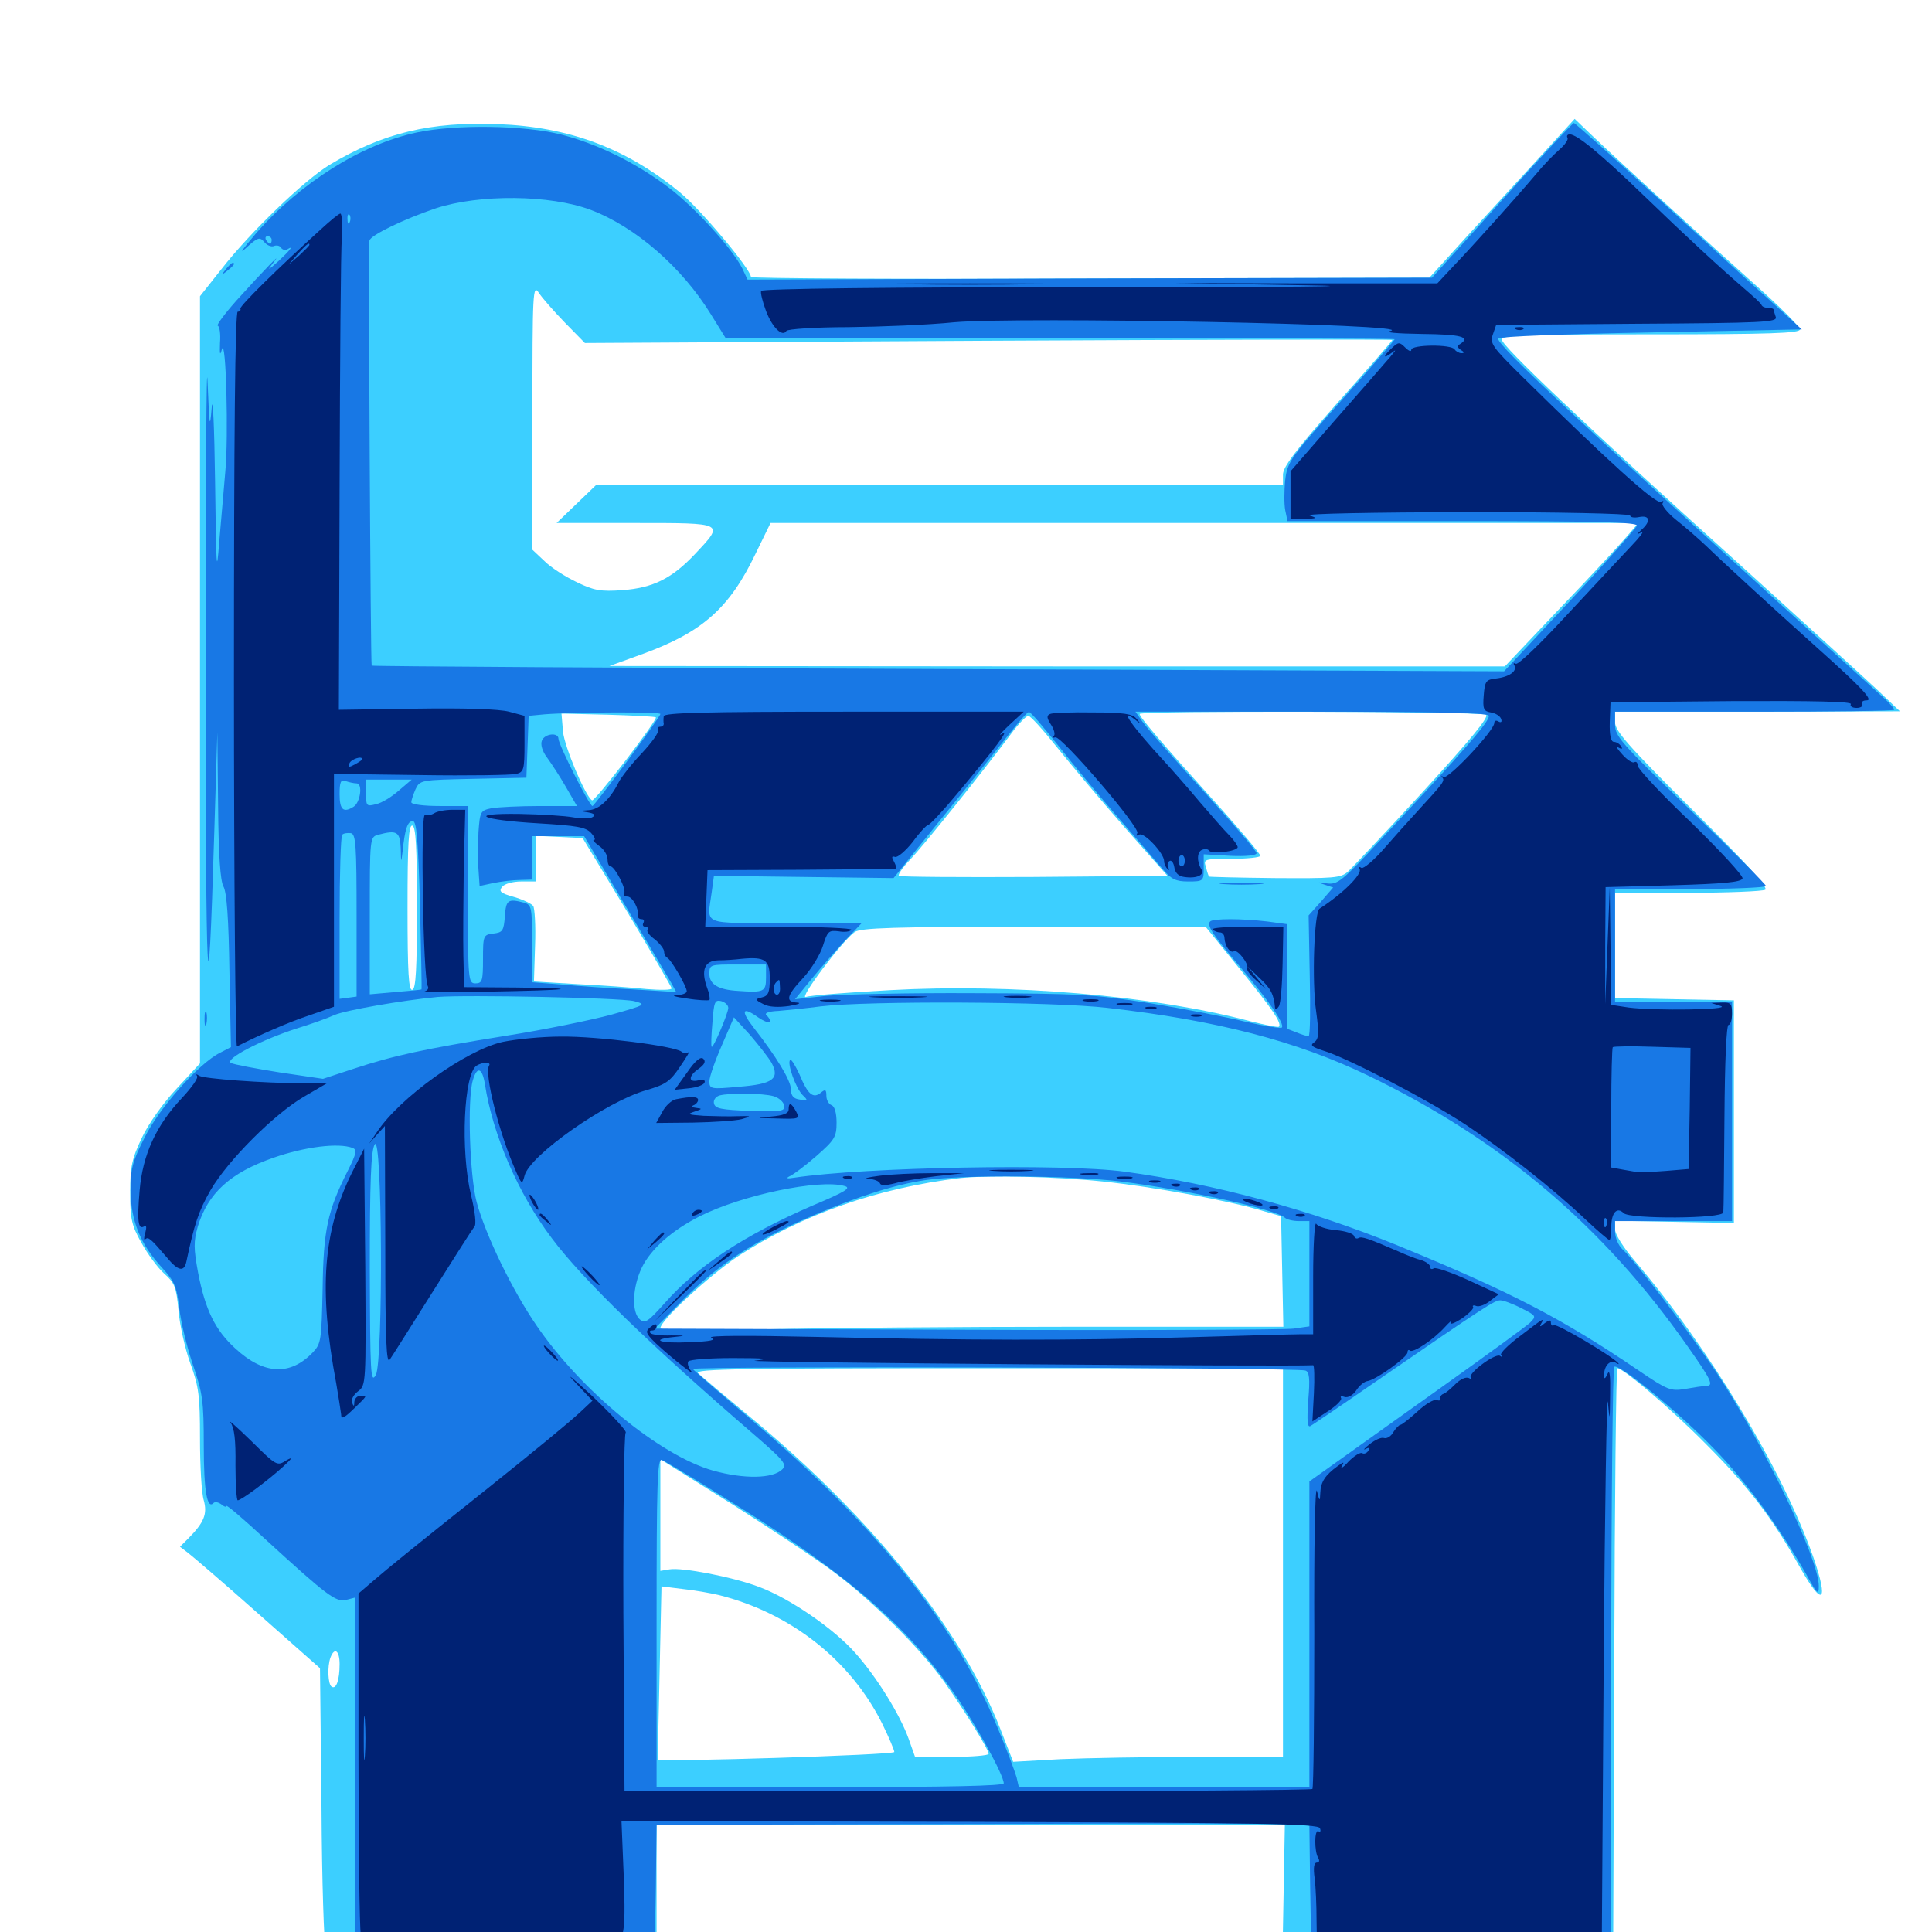 <svg xmlns="http://www.w3.org/2000/svg" viewBox="0 -1000 1000 1000">
	<path fill="#3ccfff" d="M796.68 -918.359C786.523 -907.227 769.531 -888.867 758.984 -877.344L739.844 -856.25L564.258 -855.859C467.773 -855.469 388.672 -855.859 388.672 -856.641C388.672 -860.547 362.891 -891.406 351.953 -900.391C324.219 -923.242 294.531 -934.375 257.812 -935.742C222.852 -937.109 198.242 -931.25 170.508 -914.648C157.422 -906.641 129.883 -880.273 114.648 -860.742L103.516 -846.68V-648.047V-449.609L91.602 -436.719C84.57 -429.297 76.953 -418.555 73.438 -411.133C68.164 -400 67.383 -396.094 67.383 -382.617C67.383 -368.945 68.164 -365.625 73.242 -356.641C76.367 -350.977 81.641 -343.75 84.961 -340.82C90.43 -335.938 91.211 -333.984 92.383 -321.875C92.969 -314.453 95.703 -302.148 98.438 -294.531C102.93 -282.227 103.516 -277.539 103.516 -255.469C103.516 -241.602 104.297 -227.148 105.469 -223.438C107.422 -216.406 105.664 -211.914 97.266 -203.516L93.164 -199.414L97.266 -196.289C99.609 -194.531 116.016 -180.469 133.594 -164.844L165.625 -136.523L166.406 -64.844C166.602 -25.586 167.773 7.422 168.555 8.398C170.703 10.352 306.445 11.719 325.781 9.961L339.844 8.594V-23.438V-55.469H502.539H665.039L664.453 -23.438L663.867 8.594L678.125 9.961C685.938 10.547 724.414 10.938 763.672 10.547L834.961 9.961L835.547 -141.016C835.742 -223.828 836.523 -291.797 837.109 -291.797C840.234 -291.797 864.844 -270.898 882.812 -252.734C905.078 -230.469 917.188 -214.648 931.836 -188.477C943.359 -167.969 946.68 -170.508 938.672 -193.75C922.852 -238.867 884.961 -301.953 846.094 -347.461C840.234 -354.297 835.938 -361.133 835.938 -363.672V-368.164L866.797 -367.578L897.461 -366.992V-424.609V-482.227L866.797 -482.812L835.938 -483.398V-510.547V-537.891H873.633C894.141 -537.891 912.305 -538.672 913.672 -539.453C915.43 -540.625 903.906 -553.125 875.977 -580.859C842.969 -613.672 835.938 -621.68 835.938 -626.172V-631.641H909.766L983.398 -631.836L971.68 -642.969C965.234 -649.023 932.617 -678.711 899.414 -708.789C819.531 -780.859 777.344 -820.898 777.344 -824.219C777.344 -826.562 789.258 -826.953 854.492 -826.953C916.406 -826.953 931.641 -827.539 931.641 -829.492C931.641 -830.859 921.289 -841.211 908.789 -852.344C885.547 -873.047 840.43 -914.258 824.023 -929.883L815.039 -938.477ZM292.383 -833.008L302.734 -822.461L511.719 -823.633C626.758 -824.219 720.703 -824.414 720.703 -824.023C720.703 -823.633 708.008 -808.984 692.383 -791.602C670.508 -766.797 664.062 -758.398 664.062 -754.297V-748.828H486.133H308.398L298.242 -739.062L288.086 -729.297H328.711C375.391 -729.297 375 -729.492 359.961 -713.477C347.852 -700.586 338.086 -695.703 322.07 -694.531C310.938 -693.75 307.422 -694.336 298.633 -698.633C292.773 -701.367 285.156 -706.25 281.836 -709.57L275.391 -715.625L275.586 -784.375C275.586 -849.219 275.781 -853.125 278.906 -848.438C280.664 -845.703 286.719 -838.867 292.383 -833.008ZM841.797 -722.07C838.281 -717.969 822.852 -701.172 807.227 -684.961L778.906 -655.078H547.266L315.43 -655.273L333.203 -661.719C363.477 -672.852 377.539 -685.156 391.016 -713.281L398.828 -729.297H623.438H848.047ZM339.453 -628.711C340.625 -627.539 307.812 -584.961 306.445 -585.742C302.93 -587.891 292.188 -613.477 291.406 -621.289L290.625 -630.664L314.648 -630.078C327.93 -629.688 339.258 -629.102 339.453 -628.711ZM769.141 -630.078C770.898 -628.906 761.133 -617.188 736.719 -590.43C717.578 -569.531 700 -550.977 697.656 -548.828C693.945 -545.508 690.234 -545.312 659.766 -545.508C641.211 -545.703 625.977 -546.094 625.781 -546.289C625.586 -546.484 624.805 -548.633 624.219 -551.172C622.852 -555.273 623.047 -555.469 637.5 -555.469C645.703 -555.469 652.344 -556.25 652.344 -557.031C652.344 -558.008 642.188 -570.117 629.688 -583.984C600.781 -616.016 589.844 -628.906 589.844 -630.469C589.844 -632.227 766.211 -631.836 769.141 -630.078ZM546.875 -613.477C553.906 -604.688 569.531 -586.133 581.836 -572.07L604.297 -546.68L535.156 -546.094C497.266 -545.898 465.82 -546.094 465.234 -546.68C464.648 -547.266 467.188 -550.977 471.094 -555.078C477.734 -561.914 509.18 -601.172 523.438 -620.312C527.148 -625.391 531.25 -629.492 532.227 -629.492C533.398 -629.492 539.844 -622.266 546.875 -613.477ZM215.82 -530.078C215.82 -498.438 215.234 -488.281 213.477 -487.695C211.523 -486.914 210.938 -496.289 210.938 -530.078C210.938 -563.867 211.523 -573.242 213.477 -572.656C215.234 -571.875 215.82 -561.719 215.82 -530.078ZM324.609 -528.125C337.109 -507.227 347.461 -489.258 347.656 -488.477C347.656 -487.5 341.797 -487.5 334.57 -488.086C327.148 -488.867 311.133 -490.039 298.828 -490.625L276.367 -491.992L276.953 -510.547C277.344 -520.703 276.758 -530.078 275.977 -531.055C275.195 -532.227 270.703 -534.375 266.016 -535.742C258.984 -537.695 258.008 -538.672 259.961 -541.016C261.133 -542.578 265.625 -543.75 269.727 -543.75H277.344V-555.469V-567.383L289.453 -566.797L301.562 -566.211ZM641.602 -498.633C658.594 -477.734 663.672 -470.312 661.914 -468.555C661.328 -468.164 654.688 -469.531 646.875 -471.484C596.484 -484.766 523.633 -491.016 460.547 -487.5C438.672 -486.328 419.141 -484.766 417.188 -483.984C412.891 -482.422 436.133 -513.281 442.383 -517.578C445.508 -519.727 462.5 -520.312 535.156 -520.312H624.023ZM570.703 -388.477C596.875 -385.742 636.523 -378.516 654.297 -373.047L663.086 -370.508L663.672 -341.797L664.258 -313.281H556.055C496.484 -313.281 424.023 -312.695 394.922 -311.914C362.109 -311.133 341.797 -311.328 341.797 -312.5C341.797 -316.602 367.188 -339.844 382.031 -349.805C415.43 -371.484 454.297 -385.156 497.07 -390.234C511.914 -391.797 546.289 -391.016 570.703 -388.477ZM664.062 -191.211V-90.625H618.75C593.75 -90.625 562.305 -90.039 548.828 -89.453L524.414 -88.086L517.773 -105.078C497.852 -156.25 451.562 -214.258 388.672 -266.211C375.195 -277.344 362.891 -287.695 361.328 -289.258C358.984 -291.406 383.398 -291.797 511.328 -291.797H664.062ZM432.617 -185.547C452.148 -170.898 476.953 -146.094 488.867 -129.297C499.219 -114.648 511.719 -94.531 511.719 -92.188C511.719 -91.406 503.125 -90.625 492.578 -90.625H473.633L470.312 -100C465.82 -112.5 453.906 -131.836 442.773 -144.336C431.836 -156.836 408.789 -172.656 393.164 -178.516C379.492 -183.789 352.734 -188.867 346.484 -187.695L341.797 -186.914V-215.82V-244.727L379.492 -221.094C400 -208.008 424.023 -192.188 432.617 -185.547ZM372.07 -174.414C409.375 -165.039 440.43 -140.625 456.836 -107.422C460.156 -100.586 462.891 -94.141 462.891 -93.164C462.891 -91.602 341.602 -87.891 340.625 -89.258C340.43 -89.453 340.82 -109.766 341.406 -134.18L342.383 -178.906L353.32 -177.539C359.375 -176.953 367.773 -175.391 372.07 -174.414ZM175.781 -138.672C175.781 -130.469 174.023 -125.391 171.68 -126.953C169.727 -128.125 169.336 -137.5 171.094 -142.188C173.242 -147.656 175.781 -145.508 175.781 -138.672Z"/>
	<path fill="#1878e5" d="M786.133 -906.055C771.094 -889.258 754.883 -871.289 750 -866.016L741.211 -856.25L564.062 -855.859L386.914 -855.273L384.18 -861.133C378.906 -871.484 359.57 -892.773 346.094 -902.93C329.102 -915.82 309.18 -925.586 290.039 -930.469C271.289 -935.156 236.133 -935.742 215.82 -931.445C187.109 -925.391 155.273 -905.273 132.422 -879.102C125.781 -871.289 123.438 -867.969 127.148 -871.484C133.398 -877.148 134.375 -877.539 136.719 -874.805C138.086 -873.047 140.43 -872.07 141.797 -872.656C143.164 -873.242 144.922 -872.852 145.508 -871.68C146.289 -870.703 147.656 -870.312 148.633 -870.898C152.344 -873.242 150.195 -870.508 144.141 -864.844C138.477 -859.766 138.086 -859.766 141.602 -864.258C146.68 -870.508 137.5 -861.133 122.461 -844.531C116.211 -837.5 111.914 -831.641 112.695 -831.445C113.672 -831.055 114.258 -827.148 113.867 -822.461C113.672 -816.602 113.867 -815.625 114.844 -819.141C116.992 -826.562 118.359 -773.438 116.602 -755.664C115.82 -747.07 114.453 -730.859 113.477 -719.531C112.109 -701.562 111.914 -705.273 111.328 -750.781C110.938 -779.297 110.156 -796.484 109.57 -788.867C108.594 -777.148 108.398 -779.297 107.422 -802.539C106.836 -817.578 106.445 -750.781 106.445 -654.102C106.445 -483.203 107.617 -459.375 110.938 -570.117L112.5 -620.898L112.891 -583.203C113.086 -557.227 114.062 -544.141 115.625 -541.211C117.383 -538.281 118.359 -524.219 118.75 -497.461L119.531 -458.008L113.867 -455.078C102.93 -449.609 82.227 -426.367 74.805 -411.133C68.555 -398.828 67.578 -395.117 67.578 -383.789C67.773 -367.969 72.656 -356.055 83.594 -344.141C90.43 -336.719 91.406 -334.18 92.773 -323.047C93.555 -316.016 96.68 -302.93 99.805 -293.75C104.883 -278.906 105.469 -274.805 105.469 -251.758C105.469 -228.125 107.227 -218.555 110.547 -222.07C111.328 -222.852 113.086 -222.461 114.648 -221.289C116.016 -220.117 117.188 -219.727 117.188 -220.508C117.188 -221.289 126.172 -213.672 137.109 -203.516C169.531 -173.828 173.828 -170.703 179.102 -171.875L183.594 -173.047V-82.031V8.984L261.328 8.594L338.867 8.008L339.453 -23.633L339.844 -55.469L501.562 -55.859C590.43 -56.25 666.406 -56.25 670.312 -55.859L677.734 -55.273L678.125 -23.633L678.711 8.008L756.445 8.594L833.984 8.984V-141.211C833.984 -224.023 834.766 -291.992 835.547 -292.578C838.281 -294.141 868.555 -269.336 887.109 -250.195C903.32 -233.789 921.68 -208.594 935.352 -184.375C940.625 -174.805 941.406 -174.219 941.406 -179.102C941.406 -193.164 912.5 -253.32 888.281 -289.844C873.828 -311.328 846.289 -347.461 839.844 -353.32C837.695 -355.273 835.938 -359.375 835.938 -362.5V-367.969H866.211H896.484V-424.609V-481.25H866.211H835.938V-510.547V-539.844H875C896.484 -539.844 914.062 -540.625 914.062 -541.406C914.062 -542.188 896.484 -559.961 875 -580.664C839.258 -615.234 835.938 -618.75 835.938 -625V-631.641H908.203C948.047 -631.641 980.469 -632.031 980.469 -632.617C980.469 -633.203 978.32 -635.742 975.781 -638.086C816.406 -782.422 775.391 -820.703 775.391 -824.805C775.391 -825.781 810.742 -827.148 854.102 -827.93L932.617 -829.492L915.234 -845.312C905.469 -853.906 879.297 -878.125 856.641 -898.828C834.18 -919.336 815.234 -936.328 814.648 -936.328C814.062 -936.328 801.172 -922.656 786.133 -906.055ZM305.664 -891.406C328.906 -882.617 352.93 -861.719 367.969 -837.305L375.586 -825H548.438C643.555 -825 721.68 -824.805 721.875 -824.414C722.07 -824.219 709.766 -809.961 694.336 -792.773C667.773 -762.891 666.406 -761.133 665.234 -751.562C664.648 -745.898 664.648 -738.867 665.234 -735.938L666.406 -730.273H757.031C826.758 -730.273 847.656 -729.688 847.266 -727.93C846.875 -726.758 831.445 -709.18 812.695 -689.062L778.516 -652.539L485.742 -653.711C324.805 -654.297 192.773 -655.078 192.383 -655.469C191.797 -656.055 190.625 -870.312 191.211 -875.391C191.406 -878.125 209.375 -886.719 225.586 -892.188C248.242 -899.609 284.766 -899.219 305.664 -891.406ZM181.055 -885.156C180.469 -883.594 179.883 -884.18 179.883 -886.328C179.688 -888.477 180.273 -889.648 180.859 -888.867C181.445 -888.281 181.641 -886.523 181.055 -885.156ZM140.625 -875.781C140.625 -874.805 140.234 -873.828 139.844 -873.828C139.258 -873.828 138.281 -874.805 137.695 -875.781C137.109 -876.953 137.5 -877.734 138.477 -877.734C139.648 -877.734 140.625 -876.953 140.625 -875.781ZM747.656 -823.633C751.562 -824.023 747.852 -824.414 739.258 -824.414C730.664 -824.414 727.344 -824.023 732.031 -823.633C736.523 -823.242 743.555 -823.242 747.656 -823.633ZM341.797 -630.469C341.797 -628.711 307.812 -583.008 306.641 -582.812C305.078 -582.812 289.062 -614.648 289.062 -617.578C289.062 -621.094 281.836 -620.312 280.469 -616.602C279.688 -614.648 280.664 -611.133 283.203 -607.812C285.352 -604.883 289.844 -598.047 292.969 -592.578L298.633 -582.812H279.492C268.945 -582.812 257.617 -582.227 254.297 -581.641C248.633 -580.469 248.438 -579.883 247.656 -569.336C247.461 -563.281 247.266 -554.492 247.656 -550L248.242 -541.406L255.469 -542.969C259.375 -543.75 265.625 -544.531 269.141 -544.531L275.391 -544.727V-556.055V-567.188H288.867H302.344L323.438 -531.641C335.156 -512.109 345.898 -493.945 347.461 -491.211L350 -486.523L327.93 -487.891C315.625 -488.477 298.828 -489.648 290.625 -490.43L275.391 -491.602V-511.523C275.391 -530.664 275.195 -531.641 271.094 -532.812C262.891 -534.961 261.914 -534.18 261.328 -525.781C260.742 -518.164 260.156 -517.383 255.469 -516.797C250.195 -516.211 250 -515.82 250 -503.516C250 -492.383 249.609 -491.016 246.094 -491.016C242.383 -491.016 242.188 -492.383 242.188 -536.914V-582.812H227.539C219.531 -582.812 212.891 -583.594 212.891 -584.766C212.891 -585.742 213.867 -588.672 215.039 -591.406C217.383 -596.289 217.578 -596.289 244.922 -596.875L272.461 -597.461L273.047 -613.477L273.633 -629.492L281.836 -630.273C296.484 -631.445 341.797 -631.641 341.797 -630.469ZM548.242 -613.477C556.055 -603.516 570.117 -586.719 579.492 -575.977C588.867 -565.039 599.023 -553.516 601.953 -550C606.25 -544.922 608.594 -543.75 615.039 -543.75C622.852 -543.75 623.047 -543.945 623.047 -550.781V-557.812L636.719 -557.031C644.922 -556.641 650.391 -557.227 650.391 -558.398C650.391 -559.57 637.891 -574.023 622.852 -590.625C607.617 -607.227 593.555 -623.242 591.406 -626.367L587.695 -631.641H678.516C739.258 -631.641 769.727 -631.055 770.508 -629.688C771.875 -627.539 758.789 -612.5 715.039 -565.82C694.531 -543.75 692.383 -541.992 686.719 -542.773C681.836 -543.555 681.445 -543.359 685.352 -542.188L690.039 -540.625L683.789 -533.398L677.344 -526.172L677.93 -494.922C678.32 -477.734 678.125 -463.672 677.344 -463.672C676.562 -463.672 673.828 -464.453 671.094 -465.625L666.016 -467.578V-494.531V-521.68L655.859 -523.047C642.578 -524.609 627.93 -524.609 626.367 -523.047C624.414 -521.094 627.93 -515.82 641.992 -499.414C657.227 -481.445 665.039 -469.922 663.477 -468.164C662.695 -467.578 654.492 -468.945 644.922 -471.094C635.547 -473.438 613.281 -477.734 595.703 -480.664C566.016 -485.352 558.789 -485.742 503.906 -485.938C471.094 -486.133 436.914 -485.352 427.93 -484.57L411.523 -482.812L420.117 -493.359C424.805 -499.023 432.422 -507.812 437.305 -513.086L446.094 -522.266H406.641C362.305 -522.266 366.016 -520.703 368.359 -538.086L369.531 -546.68L416.016 -546.094L462.5 -545.508L487.5 -576.562C501.367 -593.555 516.797 -613.086 521.875 -619.531C527.148 -626.172 531.836 -631.641 532.617 -631.445C533.594 -631.445 540.43 -623.242 548.242 -613.477ZM184.57 -594.531C187.891 -594.531 186.523 -584.57 183.008 -582.422C177.734 -579.102 175.781 -580.859 175.781 -588.867C175.781 -595.312 176.367 -596.68 178.906 -595.703C180.664 -595.117 183.203 -594.531 184.57 -594.531ZM206.445 -590.82C202.93 -587.695 197.656 -584.375 194.727 -583.789C189.648 -582.422 189.453 -582.812 189.453 -589.453V-596.484H201.172H213.086ZM217.383 -531.641C217.969 -507.812 218.359 -488.086 218.164 -487.891C217.969 -487.695 211.914 -487.109 204.688 -486.523L191.406 -485.352V-525.977C191.406 -566.602 191.406 -566.797 195.898 -567.969C205.469 -570.508 207.031 -569.531 207.422 -560.938C207.617 -553.125 207.617 -553.125 208.398 -559.375C209.57 -570.898 210.938 -575 213.672 -575C215.625 -575 216.406 -565.625 217.383 -531.641ZM184.57 -526.172V-484.18L180.273 -483.594L175.781 -483.008V-524.805C175.781 -547.656 176.367 -567.188 177.148 -567.969C177.93 -568.75 179.883 -568.945 181.641 -568.75C184.18 -568.164 184.57 -562.5 184.57 -526.172ZM396.484 -493.945C396.484 -486.719 395.508 -486.133 382.031 -487.109C371.875 -487.695 367.188 -490.43 367.188 -495.898C367.188 -500.781 367.383 -500.781 381.836 -500.781H396.484ZM328.125 -481.836C334.766 -480.078 334.375 -479.883 316.406 -474.805C306.25 -472.07 281.641 -466.992 261.719 -463.867C219.336 -457.031 203.906 -453.711 182.617 -446.68L167.188 -441.602L144.727 -444.922C132.422 -446.875 121.094 -449.023 119.531 -449.805C116.016 -451.758 135.156 -461.719 153.32 -467.578C160.938 -469.922 169.727 -473.047 173.047 -474.609C178.906 -477.148 208.203 -482.227 226.562 -483.984C241.016 -485.156 320.703 -483.594 328.125 -481.836ZM376.953 -478.32C376.953 -475.586 369.141 -457.227 368.359 -458.203C367.969 -458.594 368.164 -464.258 368.75 -470.703C369.531 -481.25 369.922 -482.617 373.242 -481.836C375.391 -481.25 376.953 -479.688 376.953 -478.32ZM573.242 -478.32C629.883 -471.875 671.094 -461.133 708.008 -443.359C776.953 -410.156 829.688 -365.625 873.242 -303.516C885.938 -285.547 887.109 -282.812 883.203 -282.617C881.445 -282.617 876.367 -281.836 872.07 -281.055C864.844 -279.883 863.086 -280.469 848.438 -290.43C808.789 -317.383 782.227 -331.25 723.633 -355.273C678.32 -373.828 628.32 -387.305 582.031 -393.555C550.391 -397.852 447.461 -395.898 411.133 -390.43C407.617 -389.844 406.641 -390.039 408.398 -391.016C410.352 -391.797 416.602 -396.484 422.461 -401.562C432.031 -409.961 433.008 -411.523 433.008 -418.945C433.008 -423.828 432.031 -427.344 430.469 -427.93C428.906 -428.516 427.734 -430.664 427.734 -432.812C427.734 -436.133 427.148 -436.328 424.805 -434.375C420.898 -431.25 418.164 -433.398 413.867 -443.75C411.719 -448.438 409.57 -451.953 408.984 -451.367C407.227 -449.805 411.914 -436.719 415.43 -433.203C418.359 -430.469 418.164 -430.078 414.062 -430.859C410.742 -431.25 409.375 -432.812 409.375 -436.328C409.18 -441.016 401.953 -452.93 390.039 -468.164C383.203 -476.953 384.18 -479.297 392.383 -473.438C398.047 -469.531 400.781 -470.312 396.68 -474.609C395.508 -475.586 397.852 -476.562 402.93 -476.758C407.422 -477.148 417.383 -478.125 424.805 -479.102C448.828 -482.031 545.117 -481.641 573.242 -478.32ZM399.414 -449.805C403.711 -441.602 400 -438.867 382.422 -437.5C367.773 -436.133 367.188 -436.328 367.188 -440.43C367.188 -442.578 370.117 -450.977 373.633 -458.984L379.883 -473.438L388.281 -464.258C392.773 -458.984 397.852 -452.539 399.414 -449.805ZM250.977 -438.867C255.078 -412.5 268.164 -382.227 285.547 -359.18C301.562 -337.695 337.695 -302.734 391.016 -256.836C405.859 -243.945 407.422 -241.992 404.883 -239.453C400 -234.57 384.961 -234.375 368.945 -238.867C341.602 -246.68 300.977 -279.883 277.734 -313.867C265.234 -332.031 251.367 -360.547 246.68 -377.93C243.164 -391.211 241.797 -430.664 244.727 -440.82C246.875 -448.242 249.609 -447.461 250.977 -438.867ZM400.391 -432.617C403.125 -431.836 405.469 -429.688 405.859 -427.93C406.445 -424.805 404.883 -424.609 388.281 -425C373.242 -425.586 370.117 -426.172 369.531 -428.906C369.141 -430.664 370.508 -432.422 372.461 -433.008C377.734 -434.375 394.922 -434.18 400.391 -432.617ZM194.531 -288.281C191.797 -283.594 191.602 -289.062 191.406 -343.164C191.406 -387.891 191.992 -404.492 193.945 -407.617C197.852 -414.648 198.438 -295.703 194.531 -288.281ZM182.422 -405.859C184.961 -404.883 184.57 -403.125 179.883 -393.75C169.531 -373.242 167.383 -363.281 166.992 -333.008C166.406 -306.25 166.211 -304.492 161.914 -300C150.195 -287.695 136.523 -288.477 121.875 -301.953C111.328 -311.523 106.25 -322.07 102.539 -341.211C100.195 -353.906 100.195 -357.227 102.344 -365.039C107.617 -382.422 119.141 -392.969 141.602 -400.781C157.812 -406.445 175.195 -408.594 182.422 -405.859ZM580.078 -388.477C614.258 -384.18 660.352 -374.023 665.039 -369.727C666.016 -368.75 669.336 -367.969 672.266 -367.969H677.734V-340.82V-313.477L669.531 -312.305C664.844 -311.719 588.672 -311.328 500 -311.719L338.867 -312.305L354.492 -328.125C372.266 -345.898 391.211 -358.203 420.898 -370.898C444.922 -381.055 463.477 -386.914 479.492 -389.258C499.219 -391.992 554.102 -391.602 580.078 -388.477ZM437.109 -386.133C440.82 -385.156 437.695 -383.203 420.508 -375.977C384.961 -360.547 360.742 -344.531 343.945 -325.391C335.547 -316.016 333.984 -314.844 331.25 -316.992C326.758 -320.703 327.344 -333.789 332.227 -343.945C336.914 -353.516 347.852 -363.281 362.305 -370.508C383.984 -381.445 424.023 -389.844 437.109 -386.133ZM787.5 -322.852C795.312 -318.945 795.312 -318.75 791.797 -315.234C789.648 -313.281 768.75 -298.047 745.117 -281.25C721.484 -264.453 696.68 -246.68 690.039 -241.992L677.734 -233.203V-154.102V-75H602.539H527.344L526.172 -80.078C525.391 -82.812 521.094 -94.531 516.211 -106.055C493.945 -159.961 454.297 -209.57 389.258 -264.844C372.852 -278.711 359.18 -290.625 358.594 -291.406C357.617 -292.969 671.094 -292.188 675.586 -290.625C677.734 -290.039 678.125 -286.523 677.148 -275.195C676.367 -264.258 676.758 -260.938 678.32 -261.914C679.688 -262.695 694.727 -272.852 711.914 -284.766C769.531 -324.414 773.633 -326.953 776.562 -326.953C778.125 -326.953 783.008 -325.195 787.5 -322.852ZM379.297 -222.07C438.477 -185.352 469.336 -158.594 494.336 -122.852C504.883 -107.812 519.531 -81.25 519.531 -76.953C519.531 -75.586 489.648 -75 429.688 -75H339.844V-160.156C339.844 -233.398 340.234 -245.117 342.578 -244.336C344.141 -243.75 360.742 -233.789 379.297 -222.07ZM633.398 -542.383C628.125 -542.773 632.422 -542.969 642.578 -542.969C652.734 -542.969 657.031 -542.773 651.953 -542.383C646.68 -541.992 638.477 -541.992 633.398 -542.383ZM116.992 -860.742C114.453 -857.617 114.648 -857.422 117.773 -859.961C119.531 -861.328 121.094 -862.891 121.094 -863.281C121.094 -864.844 119.531 -863.867 116.992 -860.742ZM105.859 -472.461C105.859 -469.336 106.25 -468.164 106.836 -470.117C107.227 -471.875 107.227 -474.609 106.836 -475.977C106.25 -477.148 105.859 -475.781 105.859 -472.461Z"/>
	<path fill="#002274" d="M811.328 -928.711C811.914 -927.734 809.961 -925 807.031 -922.461C804.102 -919.922 798.633 -914.258 795.117 -909.961C785.742 -898.828 762.305 -872.656 752.344 -862.305L743.945 -853.32H676.172L608.398 -853.516L674.805 -852.344C713.086 -851.758 667.773 -851.367 567.773 -851.367C458.203 -851.367 394.336 -850.586 393.945 -849.414C393.555 -848.438 394.727 -843.75 396.484 -839.062C399.805 -830.273 405.078 -825.391 407.031 -828.711C407.617 -829.688 422.07 -830.664 439.062 -830.664C455.859 -830.859 480.664 -831.836 493.945 -833.203C527.734 -836.133 734.766 -832.227 719.727 -828.711C716.211 -827.93 722.852 -827.344 735.938 -827.148C756.055 -826.953 761.523 -825.586 755.664 -821.875C754.102 -821.094 754.297 -820.117 756.055 -818.945C758.008 -817.773 758.008 -817.188 756.445 -817.188C755.273 -817.188 753.516 -818.164 752.93 -819.141C751.367 -821.875 730.469 -821.68 730.469 -818.945C730.469 -817.773 729.102 -818.359 727.344 -820.117C724.414 -823.047 723.828 -823.047 720.508 -819.922C715.82 -815.625 715.625 -813.867 720.312 -817.383C724.219 -820.312 724.609 -820.898 691.602 -783.203L667.969 -756.055V-743.555V-731.25L675.391 -731.445C681.836 -731.641 682.031 -731.836 677.734 -733.203C675 -734.18 711.328 -734.766 758.398 -734.961C805.859 -734.961 843.75 -734.18 843.75 -733.203C843.75 -732.227 845.898 -731.836 848.633 -732.422C854.102 -733.398 854.492 -730.078 849.609 -725.781C847.07 -723.438 847.07 -723.242 849.609 -724.414C851.172 -725.195 848.828 -722.07 844.336 -717.383C839.844 -712.695 825 -696.68 811.328 -682.031C797.656 -667.188 785.742 -655.664 784.57 -656.445C783.398 -657.031 783.203 -656.641 783.789 -655.664C785.547 -652.734 781.25 -649.609 774.414 -648.828C769.141 -648.242 768.555 -647.461 767.969 -640.039C767.383 -633.008 767.969 -631.836 771.68 -631.25C774.023 -630.859 776.367 -629.492 776.953 -627.93C777.539 -626.367 776.953 -625.781 775.586 -626.562C774.414 -627.344 773.438 -626.953 773.438 -625.781C773.438 -621.875 749.609 -596.484 747.266 -597.852C746.094 -598.438 745.703 -598.438 746.484 -597.656C748.047 -595.898 747.07 -594.727 734.375 -580.859C729.492 -575.586 721.289 -566.406 716.211 -560.547C710.938 -554.492 705.664 -550.195 704.688 -550.781C703.516 -551.562 703.125 -551.367 703.711 -550.195C705.273 -547.656 695.117 -537.5 683.008 -529.688C680.273 -527.93 678.906 -492.578 681.25 -476.367C682.812 -465.039 682.617 -462.305 680.273 -460.547C677.93 -458.984 678.906 -458.203 684.766 -456.25C696.875 -452.734 739.648 -430.469 758.789 -417.773C778.711 -404.492 803.32 -385.156 820.312 -369.141C826.758 -363.086 832.422 -358.203 833.008 -358.203C833.594 -358.203 833.984 -361.133 833.984 -364.844C833.984 -372.266 836.914 -375.586 840.43 -372.07C843.555 -368.945 891.797 -369.141 891.992 -372.461C892.188 -373.633 892.383 -396.094 892.578 -422.266C892.773 -450 893.555 -469.531 894.727 -469.531C895.703 -469.531 896.484 -472.266 896.484 -475.391C896.484 -480.469 895.898 -481.25 891.211 -481.055L885.742 -480.859L890.625 -479.297C896.68 -477.344 856.25 -476.758 842.969 -478.516L833.984 -479.883L833.594 -510.352L833.203 -540.82L832.031 -510.547L830.859 -480.273V-510.547L831.055 -540.82L866.016 -541.797C891.992 -542.578 901.172 -543.359 901.953 -545.312C902.344 -546.68 890.234 -559.766 875.195 -574.414C859.961 -588.867 847.656 -602.148 847.656 -603.711C847.656 -605.273 846.875 -606.055 845.898 -605.469C845.117 -604.883 842.188 -606.641 839.648 -609.57C837.109 -612.305 836.133 -614.062 837.695 -613.086C839.453 -612.109 840.039 -612.305 839.062 -613.672C838.281 -615.039 836.523 -616.016 835.352 -616.016C833.789 -616.016 833.008 -619.531 833.203 -626.172L833.594 -636.523L896.289 -637.109C938.477 -637.305 958.789 -636.914 958.008 -635.547C957.422 -634.57 958.594 -633.594 960.938 -633.594C963.281 -633.594 964.453 -634.57 963.867 -635.547C963.281 -636.719 964.258 -637.5 966.211 -637.5C969.727 -637.5 964.062 -643.75 940.43 -664.844C917.773 -685.156 891.406 -709.375 883.789 -716.797C879.297 -721.094 871.875 -727.539 867.383 -731.055C863.086 -734.57 859.961 -738.477 860.547 -739.453C861.328 -740.82 860.938 -741.016 859.766 -740.234C857.227 -738.672 831.836 -761.719 787.695 -805.273C772.461 -820.312 771.094 -822.266 772.656 -826.758L774.414 -831.836L847.461 -832.422C912.695 -832.812 920.117 -833.203 919.141 -835.938C918.555 -837.695 917.969 -839.453 917.969 -839.844C917.969 -840.234 916.797 -840.625 915.234 -840.625C913.672 -840.625 912.109 -841.211 911.719 -842.188C911.523 -842.969 907.617 -846.484 903.32 -850.195C890.82 -860.938 873.633 -876.758 850.586 -899.023C828.32 -920.508 816.211 -930.469 812.5 -930.469C811.328 -930.469 810.742 -929.688 811.328 -928.711ZM734.961 -829.492C736.133 -830.078 734.766 -830.469 731.445 -830.469C728.32 -830.469 727.148 -830.078 729.102 -829.492C730.859 -829.102 733.594 -829.102 734.961 -829.492ZM874.609 -426.367L874.023 -394.922L862.305 -393.945C848.828 -392.969 848.828 -392.969 840.43 -394.531L833.984 -395.703V-426.367C833.984 -443.359 834.375 -457.617 834.766 -458.008C835.156 -458.398 844.531 -458.594 855.273 -458.203L875 -457.617ZM831.445 -365.625C830.859 -364.062 830.273 -364.648 830.273 -366.797C830.078 -368.945 830.664 -370.117 831.25 -369.336C831.836 -368.75 832.031 -366.992 831.445 -365.625ZM166.016 -881.25C143.164 -860.547 124.023 -841.602 124.414 -840.234C124.805 -839.453 124.023 -838.672 123.047 -838.672C121.68 -838.672 121.094 -775 121.094 -648.242C121.094 -543.359 121.875 -458.008 122.656 -458.398C134.18 -464.258 149.805 -471.094 159.961 -474.414L172.852 -478.906V-539.062V-599.414L217.773 -598.828C242.578 -598.438 264.648 -598.828 267.188 -599.414C271.094 -600.391 271.484 -601.562 271.484 -615.039V-629.492L263.477 -631.641C258.203 -633.008 240.625 -633.594 215.43 -633.203L175.391 -632.617L175.781 -748.828C175.977 -812.695 176.367 -870.508 176.953 -877.344C177.344 -883.984 176.953 -889.453 176.172 -889.453C175.391 -889.453 170.898 -885.742 166.016 -881.25ZM160.156 -873.242C160.156 -872.852 157.812 -870.508 154.883 -867.773L149.414 -863.086L154.102 -868.555C158.594 -873.438 160.156 -874.805 160.156 -873.242ZM187.5 -607.031C187.5 -606.641 185.742 -605.469 183.594 -604.297C180.664 -602.734 180.078 -602.734 180.859 -604.883C181.641 -607.031 187.5 -608.984 187.5 -607.031ZM466.406 -852.93C446.68 -853.125 462.695 -853.32 501.953 -853.32C541.211 -853.32 557.227 -853.125 537.695 -852.93C517.969 -852.539 485.938 -852.539 466.406 -852.93ZM784.766 -829.492C783.203 -830.078 783.789 -830.664 785.938 -830.664C788.086 -830.859 789.258 -830.273 788.477 -829.688C787.891 -829.102 786.133 -828.906 784.766 -829.492ZM343.555 -629.297C343.359 -627.93 343.359 -626.172 343.555 -625.391C343.555 -624.414 342.773 -623.828 341.602 -623.828C340.625 -623.828 340.039 -623.047 340.625 -622.07C341.211 -621.094 337.5 -615.82 332.227 -610.156C326.953 -604.688 321.484 -597.656 320.117 -594.922C315.82 -586.328 309.961 -580.859 304.688 -580.664L299.805 -580.273L304.492 -579.492C307.617 -578.906 308.398 -578.125 306.836 -577.148C305.469 -576.172 300.977 -576.172 296.68 -576.953C292.383 -577.734 279.883 -578.516 268.945 -578.711C241.406 -579.102 248.438 -575.586 278.906 -573.828C298.438 -572.656 303.125 -571.875 305.859 -568.945C307.812 -566.797 308.398 -565.234 307.422 -565.234C306.445 -565.234 307.812 -563.867 310.156 -562.109C312.5 -560.547 314.453 -557.422 314.453 -555.273C314.453 -553.32 315.039 -551.562 316.016 -551.562C318.164 -551.562 324.414 -539.648 323.047 -537.695C322.461 -536.719 323.242 -535.938 324.805 -535.938C327.344 -535.938 330.859 -529.492 330.273 -525.781C330.078 -524.805 331.055 -524.219 332.227 -524.219C333.203 -524.219 333.594 -523.438 333.008 -522.266C332.422 -521.289 332.812 -520.312 333.984 -520.312C335.156 -520.312 335.742 -519.531 335.156 -518.75C334.57 -517.773 336.328 -515.625 339.062 -513.672C341.602 -511.523 343.75 -508.789 343.75 -507.422C343.75 -506.055 344.531 -504.688 345.312 -504.297C347.266 -503.516 355.469 -489.453 355.469 -486.914C355.469 -485.938 353.125 -484.961 350.195 -484.961C347.07 -484.766 349.609 -483.984 355.469 -483.203C361.328 -482.227 366.602 -482.031 367.188 -482.422C367.578 -483.008 367.188 -485.742 366.016 -488.672C362.695 -497.852 364.648 -502.734 371.68 -502.93C375.195 -502.93 380.664 -503.32 383.789 -503.711C396.094 -504.883 398.438 -503.125 398.438 -493.555C398.438 -486.328 397.656 -484.57 394.531 -483.789C390.625 -482.812 390.625 -482.617 395.117 -480.273C398.047 -478.711 402.734 -478.516 408.398 -479.297C413.086 -480.078 415.039 -480.859 412.695 -481.055C406.25 -481.445 407.031 -484.57 415.82 -493.945C420.117 -498.633 424.609 -506.055 425.977 -510.547C428.32 -517.969 428.906 -518.555 433.984 -517.969C437.109 -517.383 440.039 -517.773 440.625 -518.75C441.211 -519.531 424.414 -520.312 403.32 -520.312H365.039L365.625 -534.961L366.211 -549.609L413.086 -549.805C438.867 -550 461.133 -550.195 462.305 -550.195C464.062 -550 464.258 -550.977 462.891 -553.711C461.328 -556.445 461.523 -557.031 463.281 -556.445C464.648 -556.055 468.75 -559.57 472.461 -564.258C475.977 -569.141 479.688 -573.047 480.469 -573.047C481.25 -573.047 488.086 -580.273 495.508 -589.258C515.43 -613.086 523.047 -623.242 518.555 -620.117C516.406 -618.75 518.164 -620.703 522.266 -624.609L529.883 -631.641H436.914C363.867 -631.641 343.75 -631.055 343.555 -629.297ZM373.633 -505.273C374.805 -505.859 373.438 -506.25 370.117 -506.25C366.992 -506.25 365.82 -505.859 367.773 -505.273C369.531 -504.883 372.266 -504.883 373.633 -505.273ZM403.711 -489.062C403.906 -486.914 403.32 -485.156 402.148 -485.156C400.195 -485.156 399.805 -489.648 401.758 -491.602C403.516 -493.359 403.516 -493.555 403.711 -489.062ZM543.555 -630.469C541.602 -629.688 541.797 -628.32 543.945 -625C545.508 -622.656 546.289 -619.922 545.508 -619.141C544.531 -618.359 544.922 -617.969 546.289 -618.359C549.414 -619.141 590.43 -571.484 588.672 -568.75C587.891 -567.383 588.086 -567.188 589.648 -567.969C591.992 -569.531 602.539 -558.398 602.539 -554.297C602.539 -552.93 603.32 -551.172 604.297 -550.195C605.273 -549.414 605.469 -549.609 604.688 -550.977C604.102 -552.148 604.297 -553.711 605.273 -554.297C606.25 -555.078 607.422 -553.516 607.812 -551.172C608.203 -548.242 609.961 -546.484 612.891 -546.094C619.336 -545.117 623.633 -547.07 621.875 -550C619.336 -554.102 619.531 -559.18 622.266 -560.156C623.828 -560.742 625.195 -560.547 625.781 -559.766C626.953 -557.617 640.625 -559.375 640.625 -561.523C640.625 -562.305 638.672 -565.234 636.328 -567.578C633.789 -570.117 626.953 -577.93 621.094 -584.766C615.234 -591.797 606.836 -601.367 602.344 -606.25C585.938 -624.023 578.711 -634.375 587.5 -627.539C590.43 -625.195 590.625 -625.195 588.281 -627.93C586.328 -630.469 581.836 -631.25 565.82 -631.25C554.883 -631.445 544.727 -631.055 543.555 -630.469ZM613.281 -554.492C613.281 -552.93 612.5 -551.562 611.719 -551.562C610.742 -551.562 609.961 -552.93 609.961 -554.492C609.961 -556.055 610.742 -557.422 611.719 -557.422C612.5 -557.422 613.281 -556.055 613.281 -554.492ZM224.805 -579.102C223.242 -578.125 221.094 -577.734 219.922 -578.125C217.578 -579.102 218.945 -493.359 221.484 -489.453C222.07 -488.281 221.094 -487.109 219.336 -486.719C217.383 -486.328 232.031 -486.328 251.953 -486.719C296.094 -487.5 303.32 -488.477 267.188 -488.867L240.234 -489.062L239.844 -505.273C239.648 -514.062 239.844 -534.766 240.039 -551.172L240.82 -580.859H234.18C230.469 -580.859 226.367 -580.078 224.805 -579.102ZM627.734 -518.945C628.516 -517.969 630.273 -517.383 631.445 -517.383C632.812 -517.383 633.789 -516.016 633.789 -514.453C633.984 -510.352 636.719 -506.445 638.672 -507.617C640.625 -508.789 646.68 -500.781 645.508 -498.828C645.117 -498.047 647.07 -495.312 650 -492.773L655.273 -488.086L650.391 -493.945L645.703 -499.805L651.953 -493.75C657.812 -488.477 659.375 -485.156 659.961 -478.32C660.156 -477.344 660.938 -477.539 661.914 -479.102C662.891 -480.469 663.672 -490.43 663.867 -500.977L664.258 -520.312H645.312C634.766 -520.312 626.953 -519.727 627.734 -518.945ZM452.734 -483.789C445.898 -484.18 451.367 -484.375 464.844 -484.375C478.32 -484.375 483.789 -484.18 477.148 -483.789C470.312 -483.398 459.375 -483.398 452.734 -483.789ZM521.094 -483.789C517.578 -484.18 519.922 -484.57 526.367 -484.57C532.812 -484.57 535.742 -484.18 532.812 -483.789C529.883 -483.398 524.609 -483.398 521.094 -483.789ZM425.391 -481.836C422.852 -482.227 424.805 -482.617 429.688 -482.617C434.57 -482.617 436.523 -482.227 434.18 -481.836C431.641 -481.445 427.734 -481.445 425.391 -481.836ZM561.133 -481.836C559.18 -482.422 560.742 -482.812 564.453 -482.812C568.164 -482.812 569.727 -482.422 567.969 -481.836C566.016 -481.445 562.891 -481.445 561.133 -481.836ZM578.711 -479.883C576.758 -480.469 578.32 -480.859 582.031 -480.859C585.742 -480.859 587.305 -480.469 585.547 -479.883C583.594 -479.492 580.469 -479.492 578.711 -479.883ZM593.359 -477.93C591.992 -478.516 592.969 -478.906 595.703 -478.906C598.438 -478.906 599.414 -478.516 598.242 -477.93C596.875 -477.539 594.531 -477.539 593.359 -477.93ZM616.797 -474.023C615.43 -474.609 616.406 -475 619.141 -475C621.875 -475 622.852 -474.609 621.68 -474.023C620.312 -473.633 617.969 -473.633 616.797 -474.023ZM260.352 -460.742C241.406 -456.641 206.836 -431.836 195.117 -414.062L191.016 -408.008L195.117 -412.695L199.219 -417.188L199.414 -355.078C199.414 -306.055 200 -293.555 201.758 -296.289C203.125 -298.242 213.086 -314.062 224.023 -331.445C234.961 -348.828 244.531 -363.867 245.508 -365.039C246.68 -366.016 245.898 -372.852 243.75 -381.641C238.281 -404.492 240.039 -444.141 246.68 -448.438C249.805 -450.391 254.492 -450.391 253.125 -448.438C250.586 -444.336 258.398 -413.281 266.797 -394.336C269.922 -386.914 270.312 -386.719 271.484 -391.406C274.023 -401.953 313.867 -429.883 334.57 -435.742C344.531 -438.672 346.875 -440.234 351.953 -447.852C355.273 -452.734 357.422 -456.25 356.445 -455.469C355.664 -454.688 353.906 -454.688 352.734 -455.664C349.023 -458.594 309.375 -463.672 290.43 -463.477C280.469 -463.477 266.992 -462.109 260.352 -460.742ZM355.664 -444.922L349.219 -435.938L356.641 -436.719C360.742 -437.109 364.258 -438.477 364.648 -439.648C365.234 -441.016 363.867 -441.406 361.523 -440.82C356.055 -439.453 356.25 -443.164 361.719 -446.875C364.648 -449.023 365.43 -450.586 364.062 -451.953C362.695 -453.32 359.961 -451.172 355.664 -444.922ZM101.953 -443.164C102.93 -442.188 99.219 -437.109 94.141 -431.641C80.859 -417.578 73.828 -402.344 72.266 -383.789C70.898 -367.969 71.484 -363.281 74.609 -365.234C75.781 -366.016 75.977 -364.844 75.195 -361.914C74.414 -359.375 74.414 -357.812 75.195 -358.594C76.758 -359.961 77.93 -358.984 86.133 -349.414C92.188 -341.992 95.312 -341.406 96.484 -347.07C100.586 -366.406 102.734 -373.047 108.984 -383.984C117.969 -399.414 141.992 -423.438 157.422 -432.422L169.141 -439.258H156.445C135.742 -439.453 106.055 -441.602 103.125 -443.164C101.758 -444.141 101.172 -444.141 101.953 -443.164ZM350 -431.055C347.656 -430.664 344.336 -427.539 342.773 -424.414L339.648 -418.75L358.789 -418.945C369.336 -419.141 380.664 -419.922 383.789 -420.703C389.258 -422.266 389.258 -422.461 381.836 -422.266C377.539 -422.07 369.727 -422.266 364.258 -422.461C356.25 -423.047 355.273 -423.242 359.375 -424.609C363.477 -425.977 363.672 -426.172 360.352 -426.562C358.203 -426.758 357.617 -427.344 358.984 -427.93C360.156 -428.32 361.328 -429.688 361.328 -430.664C361.328 -432.422 358.008 -432.617 350 -431.055ZM352.148 -423.242C353.32 -423.828 352.344 -424.219 349.609 -424.219C346.875 -424.219 345.898 -423.828 347.266 -423.242C348.438 -422.852 350.781 -422.852 352.148 -423.242ZM408.203 -425.781C408.203 -423.633 405.469 -422.656 399.023 -422.07C390.625 -421.484 390.82 -421.289 401.953 -421.094C413.672 -420.703 414.062 -420.898 412.109 -424.609C409.57 -429.297 408.203 -429.688 408.203 -425.781ZM182.227 -393.164C167.188 -362.695 164.844 -332.812 174.023 -283.984C175.195 -276.953 176.367 -269.727 176.562 -267.969C176.562 -265.234 177.93 -265.82 183.008 -270.703C190.43 -277.93 190.234 -277.539 186.523 -277.539C184.961 -277.539 183.594 -276.172 183.398 -274.414C183.398 -271.875 183.008 -271.875 182.227 -274.023C181.641 -275.586 183.008 -278.125 185.352 -279.883C189.453 -283.008 189.453 -283.594 189.062 -344.336L188.477 -405.469ZM514.258 -393.945C508.984 -394.336 513.281 -394.531 523.438 -394.531C533.594 -394.531 537.891 -394.336 532.812 -393.945C527.539 -393.555 519.336 -393.555 514.258 -393.945ZM455.078 -391.406C449.219 -390.625 446.68 -390.039 449.609 -389.844C452.344 -389.648 455.078 -388.672 455.469 -387.5C455.859 -386.328 458.398 -386.328 463.086 -387.5C466.992 -388.672 476.758 -390.234 484.57 -391.211L499.023 -392.773H482.422C473.242 -392.773 460.938 -392.188 455.078 -391.406ZM560.156 -391.992C557.617 -392.383 559.18 -392.773 563.477 -392.773C567.773 -392.969 569.727 -392.578 567.969 -391.992C566.016 -391.602 562.5 -391.602 560.156 -391.992ZM437.109 -390.039C435.547 -390.625 436.133 -391.211 438.281 -391.211C440.43 -391.406 441.602 -390.82 440.82 -390.234C440.234 -389.648 438.477 -389.453 437.109 -390.039ZM578.711 -390.039C576.758 -390.625 578.32 -391.016 582.031 -391.016C585.742 -391.016 587.305 -390.625 585.547 -390.039C583.594 -389.648 580.469 -389.648 578.711 -390.039ZM595.312 -388.086C593.945 -388.672 594.922 -389.062 597.656 -389.062C600.391 -389.062 601.367 -388.672 600.195 -388.086C598.828 -387.695 596.484 -387.695 595.312 -388.086ZM607.031 -386.133C605.469 -386.719 606.055 -387.305 608.203 -387.305C610.352 -387.5 611.523 -386.914 610.742 -386.328C610.156 -385.742 608.398 -385.547 607.031 -386.133ZM616.797 -384.18C615.234 -384.766 615.82 -385.352 617.969 -385.352C620.117 -385.547 621.289 -384.961 620.508 -384.375C619.922 -383.789 618.164 -383.594 616.797 -384.18ZM626.562 -382.227C625 -382.812 625.586 -383.398 627.734 -383.398C629.883 -383.594 631.055 -383.008 630.273 -382.422C629.688 -381.836 627.93 -381.641 626.562 -382.227ZM275.391 -377.734C276.562 -375.586 277.93 -373.828 278.516 -373.828C278.906 -373.828 278.516 -375.586 277.344 -377.734C276.172 -379.883 274.805 -381.641 274.219 -381.641C273.828 -381.641 274.219 -379.883 275.391 -377.734ZM645.508 -377.734C647.656 -376.758 650.781 -375.977 652.344 -375.977C654.102 -375.977 653.906 -376.758 651.367 -377.734C649.219 -378.711 646.094 -379.492 644.531 -379.492C642.773 -379.492 642.969 -378.711 645.508 -377.734ZM657.812 -374.414C656.25 -375 656.836 -375.586 658.984 -375.586C661.133 -375.781 662.305 -375.195 661.523 -374.609C660.938 -374.023 659.18 -373.828 657.812 -374.414ZM358.398 -371.875C357.812 -370.703 358.594 -370.508 360.156 -371.094C363.672 -372.461 364.258 -373.828 361.523 -373.828C360.352 -373.828 358.984 -373.047 358.398 -371.875ZM279.297 -371.094C279.297 -370.703 280.859 -369.141 282.812 -367.773C285.742 -365.234 285.938 -365.43 283.398 -368.555C280.859 -371.68 279.297 -372.656 279.297 -371.094ZM671.484 -370.508C669.922 -371.094 670.508 -371.68 672.656 -371.68C674.805 -371.875 675.977 -371.289 675.195 -370.703C674.609 -370.117 672.852 -369.922 671.484 -370.508ZM400 -364.844C392.383 -360.742 393.164 -359.375 400.977 -363.281C408.203 -366.992 409.57 -367.969 407.031 -367.969C406.055 -367.773 402.93 -366.406 400 -364.844ZM679.688 -339.258V-309.375H672.461C668.359 -309.375 642.188 -308.594 614.258 -307.812C552.93 -306.055 500.781 -306.25 422.852 -308.008C387.891 -308.789 365.82 -308.789 368.164 -307.617C371.094 -306.445 367.969 -305.664 356.836 -305.273C341.602 -304.492 335.742 -306.641 349.219 -308.008C355.273 -308.594 354.883 -308.789 347.266 -308.789C342.188 -308.594 337.305 -309.18 336.719 -309.961C335.938 -310.742 336.328 -311.328 337.5 -311.328C338.867 -311.328 339.844 -312.305 339.844 -313.477C339.844 -315.039 338.867 -314.844 336.914 -313.281C334.18 -311.133 334.18 -310.352 337.305 -306.836C342.188 -301.562 360.938 -286.328 357.812 -290.234C356.25 -291.992 355.664 -294.336 356.25 -295.312C356.836 -296.289 367.188 -297.07 379.297 -297.07C396.484 -297.07 399.023 -296.68 390.625 -295.703C383.203 -294.727 668.164 -292.578 679.688 -293.359C680.273 -293.359 680.469 -286.914 680.078 -278.906L679.297 -264.258L687.305 -269.531C691.602 -272.266 694.727 -275.391 694.141 -276.367C693.555 -277.344 694.336 -277.539 695.898 -276.953C697.656 -276.367 700.195 -277.734 701.953 -280.273C703.516 -282.812 706.25 -284.961 707.812 -285.156C712.109 -285.742 728.516 -297.461 728.516 -300C728.516 -301.172 729.102 -301.562 729.688 -300.977C731.25 -299.414 741.797 -306.445 747.852 -313.086C750.391 -315.82 751.758 -316.992 750.977 -315.625C750.195 -314.062 752.734 -315.039 756.445 -317.383C760.156 -319.922 762.891 -322.656 762.5 -323.438C761.914 -324.219 762.695 -324.609 764.062 -324.023C765.43 -323.438 768.75 -324.609 771.094 -326.562L775.781 -330.078L759.766 -337.5C751.172 -341.406 743.164 -344.141 742.188 -343.555C741.016 -342.773 740.234 -343.164 740.234 -344.336C740.234 -345.312 738.281 -346.875 735.938 -347.656C733.398 -348.242 727.93 -350.391 723.633 -352.344C707.812 -359.18 704.688 -360.156 703.125 -359.18C702.148 -358.594 701.172 -359.18 700.781 -360.352C700.391 -361.523 696.289 -362.891 691.406 -363.281C686.719 -363.672 682.031 -365.234 681.25 -366.602C680.469 -367.773 679.688 -355.469 679.688 -339.258ZM683.008 -310.938C683.594 -312.305 683.398 -314.062 682.812 -314.648C682.227 -315.43 681.641 -314.258 681.836 -312.109C681.836 -309.961 682.422 -309.375 683.008 -310.938ZM569.727 -296.289C599.609 -296.484 575.195 -296.68 515.625 -296.68C456.055 -296.68 431.641 -296.484 461.328 -296.289C491.211 -295.898 540.039 -295.898 569.727 -296.289ZM647.07 -296.289C648.242 -296.875 646.875 -297.266 643.555 -297.266C640.43 -297.266 639.258 -296.875 641.211 -296.289C642.969 -295.898 645.703 -295.898 647.07 -296.289ZM338.672 -357.812L334.961 -353.32L339.453 -357.031C343.555 -360.547 344.727 -362.109 343.164 -362.109C342.773 -362.109 340.82 -360.156 338.672 -357.812ZM372.07 -347.266L366.211 -342.188L372.656 -346.484C375.977 -348.828 378.906 -350.977 378.906 -351.562C378.906 -352.93 378.125 -352.539 372.07 -347.266ZM304.688 -339.648C307.227 -336.914 309.766 -334.766 310.156 -334.766C310.742 -334.766 309.18 -336.914 306.641 -339.648C304.102 -342.383 301.562 -344.531 301.172 -344.531C300.586 -344.531 302.148 -342.383 304.688 -339.648ZM351.562 -329.492L338.867 -316.211L352.148 -328.906C359.375 -335.742 365.234 -341.797 365.234 -341.992C365.234 -343.555 363.281 -341.602 351.562 -329.492ZM786.719 -308.398C780.664 -303.906 776.172 -299.414 776.953 -298.633C777.734 -297.656 777.344 -297.461 776.367 -298.242C773.633 -299.609 759.375 -288.867 761.328 -286.914C762.109 -285.938 761.523 -285.938 760.352 -286.719C758.789 -287.5 755.859 -286.133 753.32 -283.594C750.781 -281.055 748.047 -278.711 747.07 -278.516C745.898 -278.125 745.312 -276.953 745.508 -275.977C745.898 -275.195 744.922 -274.805 743.555 -275.391C742.188 -275.781 737.695 -273.242 733.594 -269.336C729.492 -265.625 725.586 -262.5 724.805 -262.5C724.219 -262.5 722.461 -260.742 721.094 -258.594C719.922 -256.445 717.773 -255.273 716.406 -255.664C715.039 -256.25 711.719 -254.688 708.984 -252.539C706.25 -250.391 705.273 -249.219 706.836 -250C708.594 -250.977 709.18 -250.586 708.203 -249.023C707.422 -247.852 706.055 -247.266 705.078 -247.852C704.102 -248.438 700.977 -246.484 698.047 -243.555C695.312 -240.43 693.555 -239.453 694.531 -241.016C695.898 -243.555 695.703 -243.555 692.188 -241.016C685.938 -236.523 683.594 -232.812 683.398 -227.539C683.203 -222.656 683.008 -222.656 681.641 -228.32C680.664 -231.641 680.078 -198.438 680.273 -154.688C680.273 -110.938 679.883 -74.609 679.297 -74.023C678.711 -73.438 598.438 -72.852 500.781 -72.852H323.242L322.656 -165.039C322.461 -215.82 323.047 -257.812 323.828 -258.398C324.805 -258.984 316.992 -267.383 306.836 -277.148C296.484 -286.719 292.188 -290.234 297.461 -284.766L306.641 -275L300.391 -269.141C294.727 -263.867 278.125 -250.195 252.734 -229.883C211.523 -197.07 200.781 -188.281 193.75 -182.227L185.547 -175.195V-90.234C185.547 -43.359 186.133 -2.344 186.719 0.977L187.891 7.031L211.719 6.641L235.352 6.25L215.82 5.078C203.711 4.297 218.75 3.711 255.859 3.711C290.625 3.516 313.867 4.102 311.523 5.078C308.203 6.445 308.398 6.836 313.281 6.836C323.047 7.227 324.023 3.516 322.852 -28.711L321.68 -57.422L501.953 -57.031C653.711 -56.445 682.422 -56.055 683.203 -53.711C683.789 -52.148 683.398 -51.562 682.422 -52.148C680.273 -53.32 680.273 -41.797 682.227 -38.477C683.203 -36.914 682.812 -35.938 681.641 -35.938C680.078 -35.938 679.688 -33.203 680.469 -27.734C681.055 -23.047 681.445 -13.477 681.445 -6.25L681.641 7.031L695.898 6.641L709.961 6.445L698.242 5.078C691.797 4.297 718.555 3.711 757.812 3.516L829.102 3.32L830.078 -140.82C830.664 -220.117 831.641 -280.078 832.227 -274.219C833.203 -263.867 833.203 -264.062 833.398 -278.125C833.594 -287.891 833.203 -291.406 832.031 -288.867C830.859 -286.328 830.273 -285.938 830.273 -287.891C830.078 -292.773 833.203 -296.289 836.133 -294.727C837.695 -293.75 838.281 -293.75 837.5 -294.531C834.18 -298.242 805.859 -315.039 804.297 -314.062C803.516 -313.477 802.734 -314.062 802.734 -315.43C802.734 -316.992 801.758 -316.797 799.414 -315.039C797.266 -313.086 796.68 -313.086 797.656 -314.844C799.609 -318.164 799.219 -317.969 786.719 -308.398ZM188.867 -91.211C188.477 -85.938 188.281 -90.234 188.281 -100.391C188.281 -110.547 188.477 -114.844 188.867 -109.766C189.258 -104.492 189.258 -96.289 188.867 -91.211ZM284.18 -299.609C286.133 -297.461 288.086 -295.703 288.672 -295.703C289.258 -295.703 288.086 -297.461 286.133 -299.609C284.18 -301.758 282.227 -303.516 281.641 -303.516C281.055 -303.516 282.227 -301.758 284.18 -299.609ZM119.336 -263.672C121.289 -260.938 122.07 -254.688 121.875 -241.602C121.875 -231.641 122.461 -223.438 123.047 -223.438C124.805 -223.438 138.086 -233.203 146.484 -240.82C151.367 -245.312 151.758 -246.094 148.242 -244.141C143.359 -241.016 143.164 -241.211 129.883 -254.297C122.461 -261.523 117.773 -265.625 119.336 -263.672Z"/>
</svg>